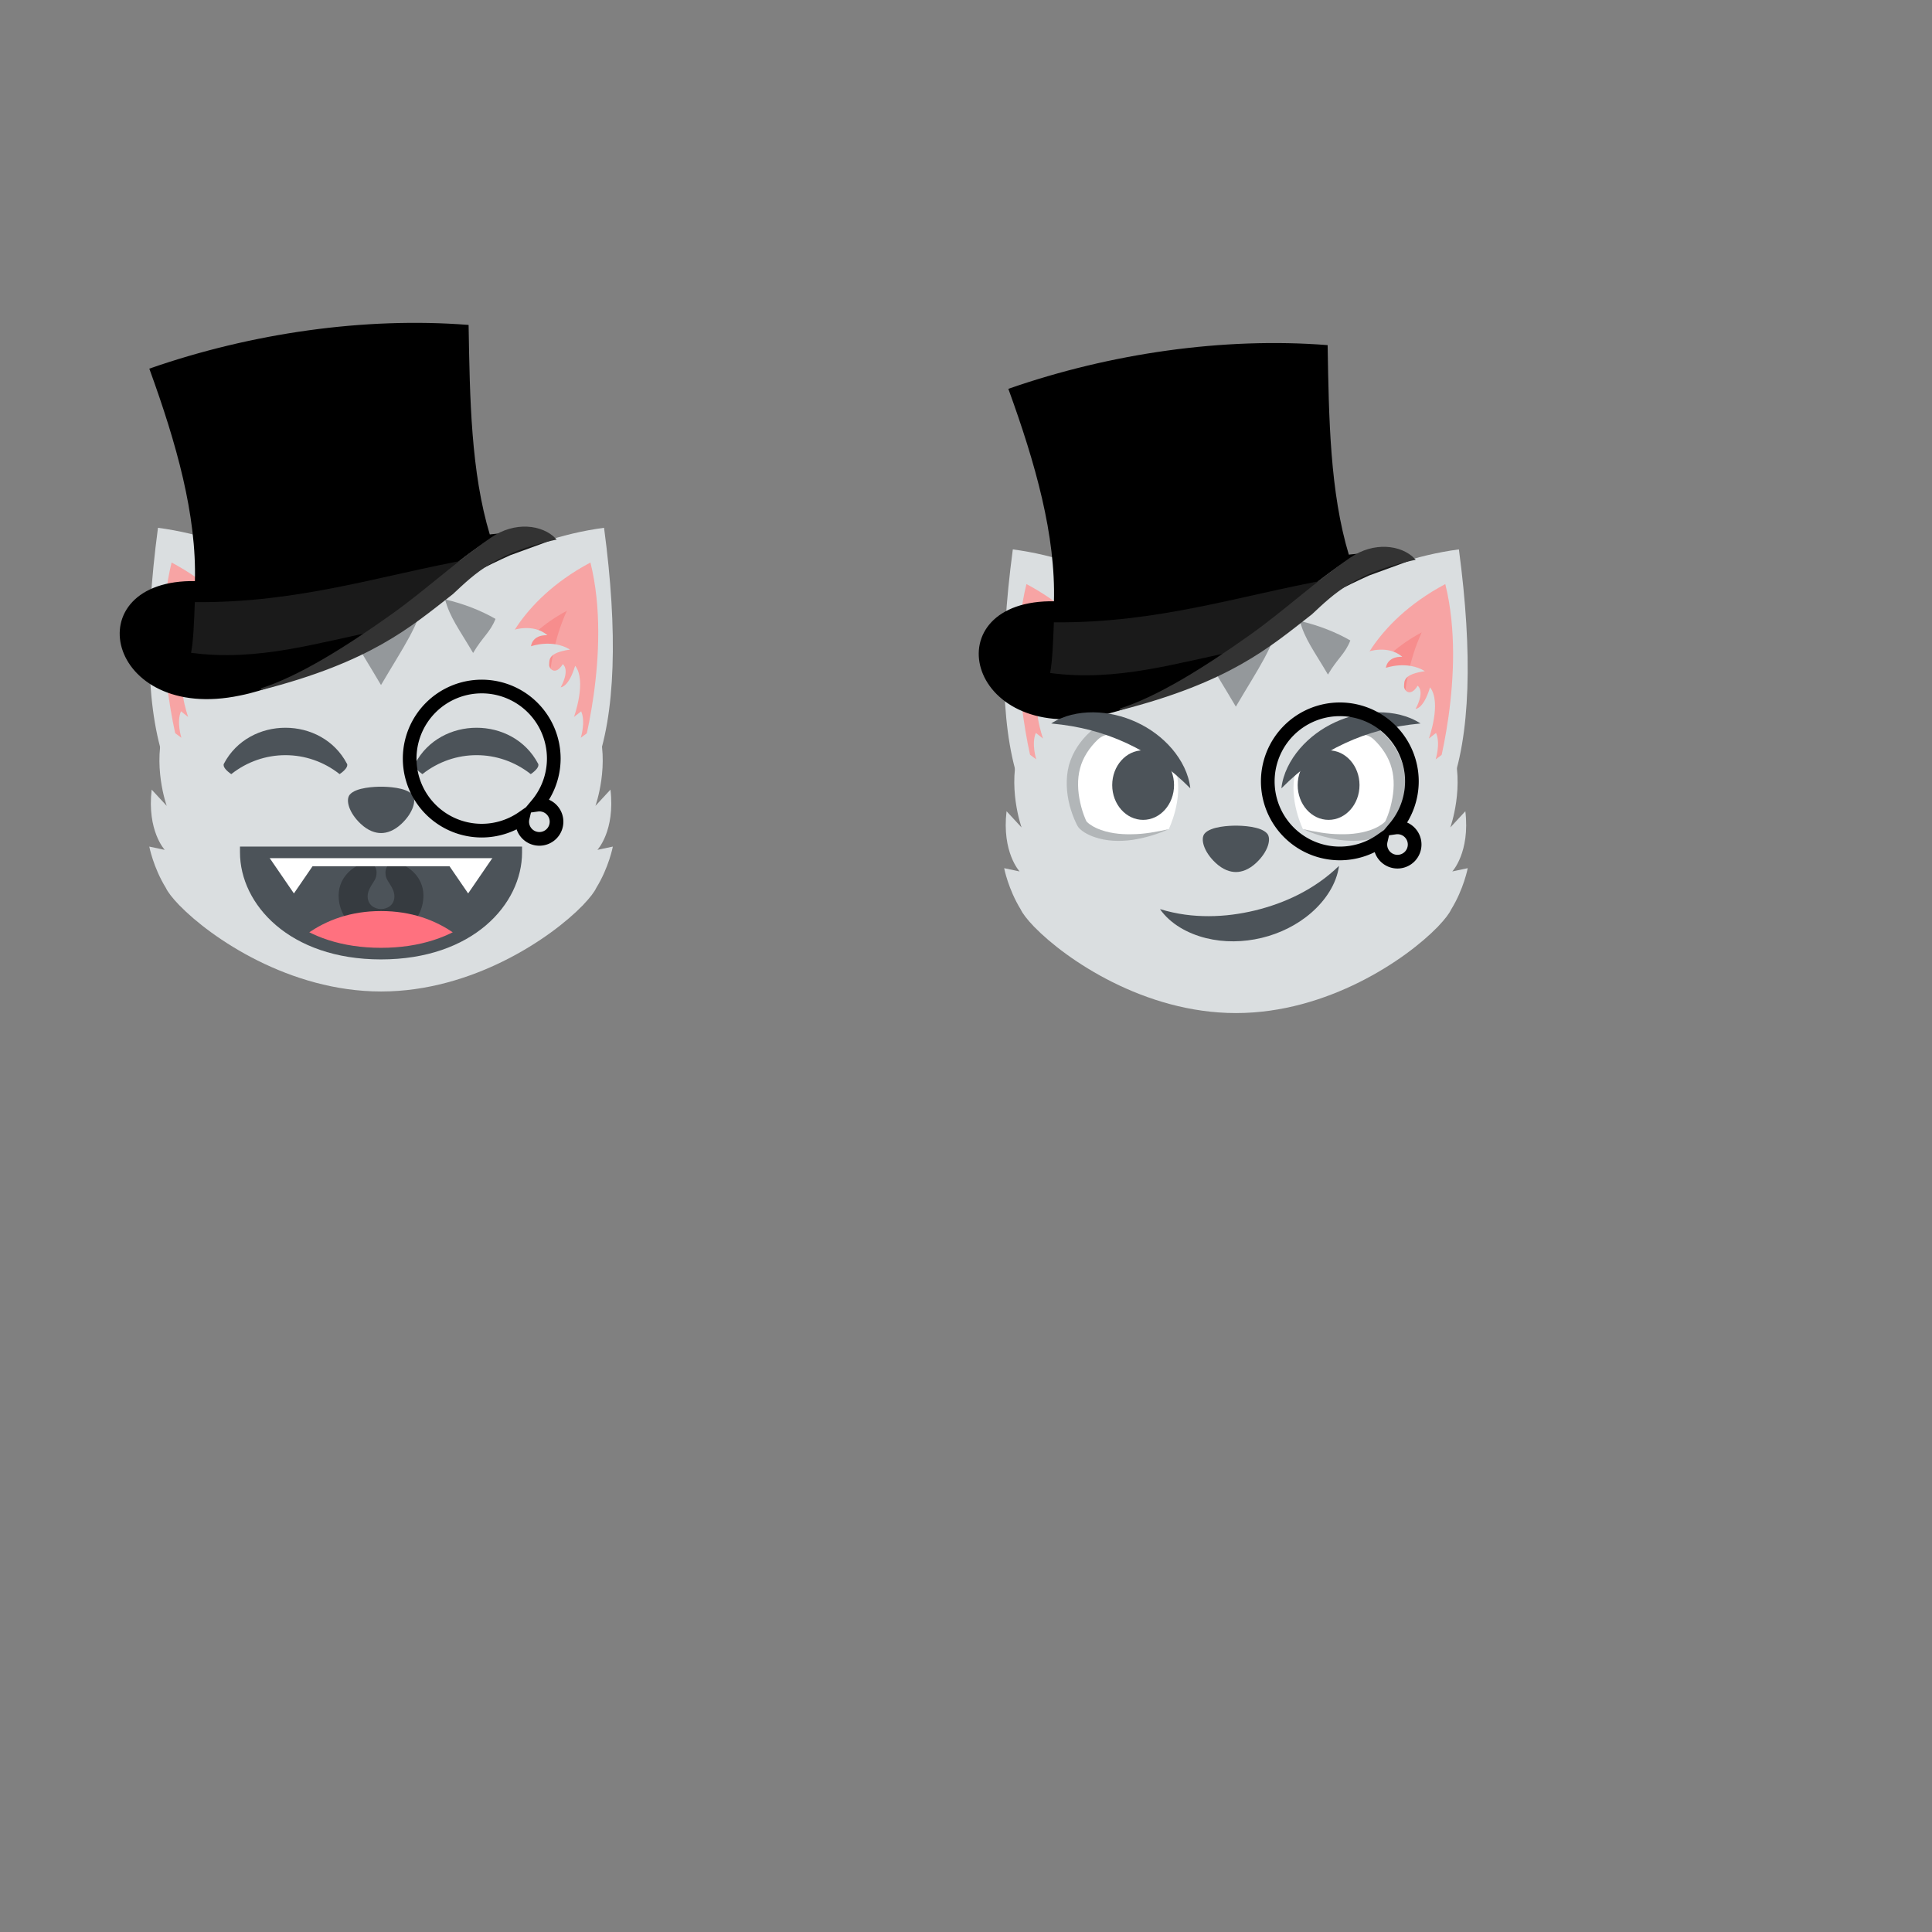 <?xml version="1.0" encoding="UTF-8" standalone="no"?>
<svg
   xmlns:dc="http://purl.org/dc/elements/1.1/"
   xmlns:cc="http://creativecommons.org/ns#"
   xmlns:rdf="http://www.w3.org/1999/02/22-rdf-syntax-ns#"
   xmlns:svg="http://www.w3.org/2000/svg"
   xmlns="http://www.w3.org/2000/svg"
   xmlns:xlink="http://www.w3.org/1999/xlink"
   xmlns:sodipodi="http://sodipodi.sourceforge.net/DTD/sodipodi-0.dtd"
   xmlns:inkscape="http://www.inkscape.org/namespaces/inkscape"
   viewBox="0 0 250 250"
   enable-background="new 0 0 250 250"
   id="svg3426"
   version="1.1"
   inkscape:version="0.91 r13725"
   sodipodi:docname="mog.svg">
  <rect x="0" y="0" width="250" height="250" fill="#808080" stroke="none"/>
  <defs
     id="defs3474">
    <linearGradient
       x1="-359.49"
       x2="-286.38"
       y1="207.01"
       gradientUnits="userSpaceOnUse"
       y2="190.2"
       id="linearGradient4441">
      <stop
         offset="0"
         id="stop4410" />
      <stop
         offset=".488"
         stop-color="#333"
         id="stop4416" />
      <stop
         offset="1"
         id="stop4412" />
    </linearGradient>
  </defs>
  <sodipodi:namedview
     pagecolor="#ffffff"
     bordercolor="#666666"
     borderopacity="1"
     objecttolerance="10"
     gridtolerance="10"
     guidetolerance="10"
     inkscape:pageopacity="0"
     inkscape:pageshadow="2"
     inkscape:window-width="1362"
     inkscape:window-height="835"
     id="namedview3472"
     showgrid="false"
     inkscape:zoom="3.3560001"
     inkscape:cx="28.262767"
     inkscape:cy="145.55754"
     inkscape:window-x="151"
     inkscape:window-y="119"
     inkscape:window-maximized="0"
     inkscape:current-layer="svg3426" />
  <path
     d="m 131.059,71.091 c -1.797,13.431 -1.51,24.233 1.166,31.132 l 24.807,-18.455 c -4.928,-5.093 -14.93,-11.218 -25.973,-12.677 z"
     id="path3434"
     inkscape:connector-curvature="0"
     style="fill:#dadee0" />
  <path
     d="m 188.781,71.091 c 1.797,13.431 1.51,24.233 -1.166,31.132 l -24.808,-18.455 c 4.927,-5.093 14.931,-11.218 25.974,-12.677 z"
     id="path3428"
     inkscape:connector-curvature="0"
     style="fill:#dadee0" />
  <path
     d="m 134.182,101.268 10.255,-13.253 c 0,0 -1.938,-7.285 -11.616,-12.438 -2.901,11.656 1.361,25.691 1.361,25.691 z"
     id="path3436"
     inkscape:connector-curvature="0"
     style="fill:#f7a4a4" />
  <path
     d="m 185.658,101.271 -10.256,-13.253 c 0,0 1.939,-7.285 11.617,-12.438 2.901,11.656 -1.361,25.691 -1.361,25.691"
     id="path3430"
     inkscape:connector-curvature="0"
     style="fill:#f7a4a4" />
  <path
     d="m 181.754,98.251 -6.352,-8.209 c 0,0 2.574,-5.02 8.568,-8.216 -3.497,7.563 -2.216,16.425 -2.216,16.425"
     id="path3432"
     inkscape:connector-curvature="0"
     style="fill:#f78d8d" />
  <path
     d="m 138.085,98.251 6.352,-8.209 c 0,0 -2.574,-5.02 -8.568,-8.216 3.497,7.563 2.216,16.425 2.216,16.425"
     id="path3438"
     inkscape:connector-curvature="0"
     style="fill:#f78d8d" />
  <path
     d="m 186.12,119.845 c 0.844,-0.881 1.414,-1.633 1.66,-2.162 1.631,-2.643 2.145,-5.342 2.145,-5.342 l -2,0.424 c 0,0 2.318,-2.463 1.691,-7.793 l -1.945,2.102 c 0,0 1.945,-5.41 0.254,-10.4 l -2.152,1.588 c 0,0 0.654,-2.031 0.053,-3.422 l -0.932,0.729 c 0,0 1.689,-4.665 0.154,-6.625 -0.855,2.827 -1.871,2.784 -1.871,2.784 0,0 1.242,-2.116 0.273,-3 -0.986,1.594 -1.807,0.558 -1.768,0.079 0.055,-0.637 -0.193,-1.534 2.703,-1.957 -2.314,-1.414 -5.05,-0.43 -5.05,-0.43 0,0 0.098,-1.489 2.123,-1.43 -1.871,-1.593 -4.48,-0.648 -4.48,-0.648 l 0.006,0.017 c -4.111,-3.11 -9.646,-4.902 -17.05,-4.902 -7.408,0 -12.942,1.792 -17.05,4.902 l 0.006,-0.017 c 0,0 -2.609,-0.944 -4.48,0.648 2.027,-0.06 2.125,1.43 2.125,1.43 0,0 -2.742,-0.984 -5.057,0.43 2.898,0.423 2.65,1.32 2.703,1.957 0.039,0.479 -0.779,1.515 -1.768,-0.079 -0.967,0.887 0.275,3 0.275,3 0,0 -1.016,0.043 -1.871,-2.784 -1.537,1.96 0.154,6.625 0.154,6.625 l -0.932,-0.729 c -0.602,1.391 0.053,3.422 0.053,3.422 l -2.154,-1.588 c -1.691,4.99 0.254,10.4 0.254,10.4 l -1.945,-2.102 c -0.625,5.33 1.691,7.793 1.691,7.793 l -2,-0.424 c 0,0 0.513,2.694 2.141,5.339 0.249,0.534 0.833,1.304 1.698,2.202 0.023,0.024 0.044,0.049 0.067,0.072 l 0,-0.004 c 4.066,4.183 14.213,11.141 26.09,11.141 11.877,0 22.03,-6.96 26.09,-11.142 l 0.002,0.005 c 0.033,-0.036 0.064,-0.072 0.099,-0.109"
     id="path3440"
     inkscape:connector-curvature="0"
     style="fill:#dadee0" />
  <g
     id="g3442"
     transform="translate(127.92,69.091)"
     style="fill:#94989b">
    <path
       d="M 37.686,10.763 C 35.924,10.505 34.036,10.362 32,10.362 c -2.036,0 -3.926,0.144 -5.689,0.401 0.736,3.856 2.75,6.583 5.688,11.585 2.98,-5.079 4.964,-7.756 5.687,-11.585"
       id="path3444"
       inkscape:connector-curvature="0" />
    <path
       d="m 46.813,13.785 c -1.908,-1.092 -4.072,-1.944 -6.523,-2.523 0.59,2.29 1.857,3.921 3.627,6.935 1.237,-2.111 2.216,-2.663 2.896,-4.412"
       id="path3446"
       inkscape:connector-curvature="0" />
    <path
       d="m 23.709,11.263 c -2.451,0.579 -4.615,1.431 -6.521,2.522 0.686,1.765 1.666,2.323 2.891,4.411 1.794,-3.057 3.048,-4.664 3.63,-6.933"
       id="path3448"
       inkscape:connector-curvature="0" />
  </g>
  <g
     transform="matrix(0.059,0,0,0.059,125.673,38.004)"
     id="layer1">
    <g
       transform="matrix(3.866,0,0,3.866,1706.3,-343.28)"
       id="g4420">
      <path
         d="m -280.795,284.324 -9.873,11.435 74.499,-54.296 23.726,-1.255 -23.048,8.402 c -28.917,12.977 -43.536,23.809 -65.304,35.714 z"
         id="path4418"
         inkscape:connector-curvature="0"
         style="fill:#1a1a1a"
         sodipodi:nodetypes="cccccc" />
      <path
         d="m -393.93,263.79 c -68.545,-1.288 -50.325,79.738 25,63.929 28.335,-5.638 55.61,-23.077 78.836,-40.129 22.611,-16.601 44.529,-37.246 62.886,-48.495 51.652,-4.027 -49.303,26.318 -54.239,34.494 29.738,-8.965 101.908,-42.08 53.946,-36.226 -10.838,-35.809 -11.446,-77.588 -12.143,-118.93 -58.485,-4.543 -122.53,4.646 -180,24.643 15.157,41.753 26.815,82.701 25.714,120.71 z"
         id="path4384"
         inkscape:connector-curvature="0"
         style="stroke:#000000;stroke-width:1px"
         sodipodi:nodetypes="cccccccccc" />
      <path
         d="m -394.46,275.22 c -0.405,10.588 -0.827,22.262 -2.143,28.75 38.342,5.162 72.444,-6.031 107.68,-12.857 l 51.071,-40.357 c -51.274,9.279 -97.231,24.994 -156.61,24.464 z"
         id="path4394"
         inkscape:connector-curvature="0"
         style="fill:#1a1a1a" />
      <path
         inkscape:connector-curvature="0"
         style="fill:#333333;stroke:#333333;stroke-width:0.227px"
         d="m 163.307,48.467 c -1.434,-0.061 -3.038,0.338 -4.555,1.377 -4.452,3.048 -8.581,6.873 -12.896,9.939 -6.101,4.335 -11.987,7.99 -16.855,9.541 14.086,-3.616 19.133,-8.023 24.689,-12.363 2.864,-2.685 5.644,-5.398 13.232,-7.014 -0.827,-0.853 -2.126,-1.417 -3.615,-1.48 z"
         transform="matrix(4.397,0,0,4.397,-924.109,19.801)"
         id="path4392" />
    </g>
  </g>
  <path
     d="m 163.96,107.858 c -0.811,-0.945 -3.299,-1.018 -4.04,-1.018 -0.742,0 -3.232,0.072 -4.04,1.018 -0.576,0.674 -0.131,2.344 1.406,3.785 0.969,0.91 1.895,1.197 2.637,1.197 0.744,0 1.67,-0.287 2.639,-1.197 1.535,-1.442 1.982,-3.112 1.404,-3.785"
     id="path3450"
     inkscape:connector-curvature="0"
     style="fill:#4c5359" />
  <path
     d="m 152.219,99.931 c 0,0 -0.484,-3.569 -4.51,-5.03 -4.538,-1.651 -7.635,1.386 -8.476,3.694 -1.24,3.407 0.316,7.133 0.778,7.992 0.306,0.566 3.659,3.241 11.219,0.709 10e-4,0 1.883,-3.789 0.989,-7.361"
     id="path3452"
     inkscape:connector-curvature="0"
     style="fill:#ffffff" />
  <path
     d="m 152.219,99.931 c 0,0 -5.917,-4.811 -6.273,-4.824 -1.451,-0.041 -2.832,-0.422 -3.896,0.6 -1.061,1.01 -1.938,2.329 -2.29,3.713 -0.383,1.406 -0.313,2.951 0.021,4.435 0.16,0.743 0.392,1.487 0.688,2.173 l 0.113,0.243 c -0.032,-0.054 0.014,0.022 0.017,0.026 0.002,0 0,-0.005 -0.002,-0.006 l 0.055,0.063 c 0.098,0.103 0.231,0.209 0.37,0.312 0.282,0.203 0.602,0.384 0.94,0.532 1.365,0.595 2.949,0.792 4.519,0.751 1.584,-0.006 3.168,-0.31 4.75,-0.655 -1.479,0.668 -3.055,1.128 -4.69,1.388 -1.634,0.219 -3.361,0.197 -5.01,-0.396 -0.411,-0.147 -0.814,-0.334 -1.207,-0.574 -0.195,-0.124 -0.384,-0.262 -0.575,-0.441 -0.05,-0.048 -0.092,-0.091 -0.151,-0.159 l -0.097,-0.124 -0.063,-0.102 -0.156,-0.299 c -0.379,-0.78 -0.661,-1.574 -0.879,-2.4 -0.415,-1.645 -0.529,-3.423 -0.09,-5.15 0.491,-1.739 1.491,-3.206 2.792,-4.381 1.304,-1.15 3.121,-0.924 4.921,-0.71 0.445,0.048 6.195,5.985 6.195,5.985"
     id="path3454"
     inkscape:connector-curvature="0"
     style="fill:#b2b6b8" />
  <path
     d="m 167.617,99.931 c 0,0 0.484,-3.568 4.51,-5.03 4.539,-1.651 7.635,1.387 8.477,3.694 1.24,3.407 -0.316,7.133 -0.779,7.992 -0.305,0.566 -3.658,3.241 -11.219,0.709 0,0 -1.883,-3.789 -0.989,-7.361"
     id="path3456"
     inkscape:connector-curvature="0"
     style="fill:#ffffff" />
  <path
     d="m 167.617,99.931 c 0,0 5.75,-5.937 6.197,-5.987 1.801,-0.214 3.617,-0.44 4.92,0.71 1.301,1.175 2.301,2.642 2.793,4.382 0.438,1.728 0.324,3.505 -0.09,5.15 -0.219,0.825 -0.5,1.619 -0.881,2.399 l -0.154,0.299 -0.064,0.102 -0.096,0.124 c -0.061,0.068 -0.102,0.111 -0.152,0.159 -0.191,0.18 -0.379,0.317 -0.576,0.441 -0.391,0.24 -0.795,0.427 -1.205,0.574 -1.65,0.593 -3.379,0.614 -5.01,0.396 -1.635,-0.26 -3.211,-0.72 -4.689,-1.388 1.582,0.346 3.166,0.649 4.75,0.655 1.57,0.041 3.152,-0.156 4.52,-0.751 0.338,-0.148 0.658,-0.329 0.939,-0.532 0.139,-0.103 0.273,-0.209 0.371,-0.312 l 0.055,-0.063 c -0.002,0.001 -0.004,0.006 -0.002,0.007 0.002,-0.005 0.049,-0.081 0.016,-0.027 l 0.113,-0.243 c 0.297,-0.686 0.529,-1.43 0.689,-2.173 0.334,-1.483 0.404,-3.03 0.021,-4.435 -0.354,-1.384 -1.23,-2.705 -2.291,-3.713 -1.064,-1.021 -2.445,-0.641 -3.896,-0.6 -0.356,0.015 -6.274,4.826 -6.274,4.826"
     id="path3458"
     inkscape:connector-curvature="0"
     style="fill:#b2b6b8" />
  <g
     id="g3460"
     transform="translate(127.92,69.091)"
     style="fill:#4c5359">
    <ellipse
       cx="44"
       cy="32.5"
       rx="4"
       ry="4.5"
       id="ellipse3462" />
    <ellipse
       cx="20"
       cy="32.5"
       rx="4"
       ry="4.5"
       id="ellipse3464" />
    <path
       d="m 55.893,24.525 c -1.871,0.182 -3.539,0.459 -5.154,0.891 -1.609,0.422 -3.145,0.982 -4.621,1.668 -1.484,0.689 -2.891,1.488 -4.25,2.447 -1.365,0.957 -2.645,2.057 -3.975,3.387 0.203,-1.885 1.127,-3.656 2.369,-5.115 1.248,-1.461 2.852,-2.641 4.596,-3.441 1.75,-0.811 3.67,-1.262 5.59,-1.279 1.911,-0.009 3.859,0.407 5.445,1.442"
       id="path3466"
       inkscape:connector-curvature="0" />
    <path
       d="m 8.104,24.525 c 1.586,-1.035 3.531,-1.451 5.443,-1.443 1.922,0.018 3.842,0.469 5.592,1.279 1.744,0.801 3.346,1.98 4.594,3.441 1.242,1.461 2.168,3.23 2.371,5.115 -1.33,-1.33 -2.611,-2.43 -3.975,-3.387 -1.361,-0.959 -2.768,-1.758 -4.25,-2.449 -1.479,-0.684 -3.01,-1.244 -4.623,-1.666 -1.613,-0.431 -3.283,-0.708 -5.152,-0.89"
       id="path3468"
       inkscape:connector-curvature="0" />
    <path
       d="m 22.18,48.546 c 2.229,0.678 4.283,0.92 6.328,0.914 2.035,-0.002 4.02,-0.273 5.975,-0.74 1.945,-0.479 3.838,-1.145 5.652,-2.07 1.816,-0.932 3.535,-2.08 5.213,-3.697 -0.318,2.346 -1.771,4.48 -3.584,6.06 -1.828,1.594 -4.076,2.691 -6.426,3.258 -2.352,0.563 -4.848,0.613 -7.203,0.029 -2.334,-0.579 -4.598,-1.814 -5.955,-3.753"
       id="path3470"
       inkscape:connector-curvature="0" />
  </g>
  <path
     style="fill:none;stroke:#000000;stroke-width:1.77;stroke-miterlimit:4;stroke-dasharray:none;stroke-opacity:1"
     d="m 173.373,91.785 a 9.324,9.324 0 0 0 -9.323,9.325 9.324,9.324 0 0 0 9.323,9.325 9.324,9.324 0 0 0 5.3,-1.656 2.22,2.22 0 0 0 -0.059,0.5 2.22,2.22 0 0 0 2.219,2.221 2.22,2.22 0 0 0 2.221,-2.221 2.22,2.22 0 0 0 -2.221,-2.219 2.22,2.22 0 0 0 -0.311,0.023 9.324,9.324 0 0 0 2.176,-5.973 9.324,9.324 0 0 0 -9.325,-9.325 z"
     id="path3478"
     inkscape:connector-curvature="0" />
  <g
     id="g3664"
     transform="translate(17.308,66.299)">
    <path
       id="path3610"
       d="m 60.857,1.999 c 1.797,13.431 1.51,24.23 -1.166,31.13 L 34.884,14.674 C 39.812,9.581 49.814,3.456 60.857,1.997"
       inkscape:connector-curvature="0"
       style="fill:#dadee0" />
    <path
       id="path3612"
       d="M 57.734,32.18 47.479,18.927 c 0,0 1.938,-7.285 11.616,-12.438 2.901,11.656 -1.361,25.691 -1.361,25.691"
       inkscape:connector-curvature="0"
       style="fill:#f7a4a4" />
    <path
       id="path3614"
       d="m 53.831,29.16 -6.352,-8.209 c 0,0 2.574,-5.02 8.568,-8.216 -3.497,7.563 -2.216,16.425 -2.216,16.425"
       inkscape:connector-curvature="0"
       style="fill:#f78d8d" />
    <path
       id="path3616"
       d="M 3.135,1.999 C 1.338,15.43 1.625,26.229 4.301,33.129 L 29.109,14.674 C 24.181,9.581 14.178,3.456 3.135,1.997"
       inkscape:connector-curvature="0"
       style="fill:#dadee0" />
    <path
       id="path3618"
       d="M 6.258,32.18 16.513,18.927 c 0,0 -1.938,-7.285 -11.616,-12.438 C 1.996,18.145 6.258,32.18 6.258,32.18"
       inkscape:connector-curvature="0"
       style="fill:#f7a4a4" />
    <path
       id="path3620"
       d="m 10.161,29.16 6.352,-8.209 c 0,0 -2.574,-5.02 -8.568,-8.216 3.497,7.563 2.216,16.425 2.216,16.425"
       inkscape:connector-curvature="0"
       style="fill:#f78d8d" />
    <path
       id="path3622"
       d="m 58.19,50.753 c 0.845,-0.881 1.415,-1.633 1.661,-2.162 1.63,-2.643 2.144,-5.342 2.144,-5.342 l -2,0.424 c 0,0 2.318,-2.463 1.691,-7.793 l -1.945,2.102 c 0,0 1.945,-5.41 0.254,-10.4 l -2.152,1.588 c 0,0 0.654,-2.031 0.053,-3.422 l -0.932,0.729 c 0,0 1.689,-4.665 0.154,-6.625 -0.855,2.827 -1.871,2.784 -1.871,2.784 0,0 1.242,-2.116 0.273,-3 -0.986,1.594 -1.807,0.558 -1.768,0.079 0.055,-0.637 -0.193,-1.534 2.703,-1.957 -2.314,-1.414 -5.05,-0.43 -5.05,-0.43 0,0 0.098,-1.489 2.123,-1.43 -1.871,-1.593 -4.48,-0.648 -4.48,-0.648 l 0.006,0.017 c -4.111,-3.11 -9.646,-4.902 -17.05,-4.902 -7.408,0 -12.942,1.792 -17.05,4.902 L 14.96,15.25 c 0,0 -2.609,-0.944 -4.48,0.648 2.027,-0.06 2.125,1.43 2.125,1.43 0,0 -2.742,-0.984 -5.057,0.43 2.898,0.423 2.65,1.32 2.703,1.957 0.039,0.479 -0.779,1.515 -1.768,-0.079 -0.967,0.887 0.275,3 0.275,3 0,0 -1.016,0.043 -1.871,-2.784 -1.537,1.96 0.154,6.625 0.154,6.625 l -0.929,-0.73 c -0.602,1.391 0.053,3.422 0.053,3.422 L 4.011,27.581 c -1.691,4.99 0.254,10.4 0.254,10.4 L 2.319,35.88 c -0.625,5.33 1.691,7.793 1.691,7.793 l -2,-0.424 c 0,0 0.513,2.694 2.141,5.339 0.249,0.534 0.833,1.304 1.698,2.202 0.023,0.024 0.044,0.049 0.067,0.072 l 0,-0.004 c 4.065,4.183 14.213,11.141 26.09,11.141 11.882,0 22.03,-6.96 26.09,-11.142 l 0,0.005 c 0.034,-0.036 0.065,-0.072 0.099,-0.109"
       inkscape:connector-curvature="0"
       style="fill:#dadee0" />
    <g
       id="g3624"
       style="fill:#94989b">
      <path
         id="path3626"
         d="m 37.682,10.762 c -1.762,-0.258 -3.65,-0.401 -5.686,-0.401 -2.036,0 -3.926,0.144 -5.689,0.401 0.736,3.856 2.75,6.583 5.688,11.585 2.98,-5.079 4.964,-7.756 5.687,-11.585"
         inkscape:connector-curvature="0" />
      <path
         id="path3628"
         d="m 46.809,13.784 c -1.908,-1.092 -4.072,-1.944 -6.523,-2.523 0.59,2.29 1.857,3.921 3.627,6.935 1.237,-2.111 2.216,-2.663 2.896,-4.412"
         inkscape:connector-curvature="0" />
      <path
         id="path3630"
         d="m 23.705,11.262 c -2.451,0.579 -4.615,1.431 -6.521,2.522 0.686,1.765 1.666,2.323 2.891,4.411 1.794,-3.057 3.048,-4.664 3.63,-6.933"
         inkscape:connector-curvature="0" />
    </g>
    <g
       id="g3632"
       style="fill:#4c5359">
      <path
         id="path3634"
         d="m 36.04,36.519 c -0.811,-0.945 -3.299,-1.02 -4.04,-1.02 -0.742,0 -3.232,0.074 -4.04,1.02 -0.576,0.672 -0.131,2.344 1.406,3.785 0.969,0.908 1.895,1.195 2.637,1.195 0.744,0 1.67,-0.287 2.639,-1.195 1.535,-1.442 1.982,-3.114 1.404,-3.785"
         inkscape:connector-curvature="0" />
      <path
         id="path3636"
         d="m 49.33,44 c 0,6.04 -5.758,13.1 -17.337,13.1 -11.583,0 -17.337,-7.05 -17.337,-13.1 0,0 5.755,0 17.337,0 11.579,0 17.337,0 17.337,0"
         inkscape:connector-curvature="0" />
    </g>
    <path
       id="path3638"
       d="m 33.686,45.34 c -0.531,-0.014 -1.348,0.482 -1.049,1.805 0.151,0.666 1.091,1.469 1.091,2.544 0,2.186 -3.461,2.186 -3.461,0 0,-1.075 0.938,-1.878 1.09,-2.544 0.3,-1.322 -0.518,-1.818 -1.046,-1.805 -1.441,0.038 -3.802,1.601 -3.802,4.243 0,2.971 2.458,5.379 5.49,5.379 3.032,0 5.488,-2.408 5.488,-5.379 -0.002,-2.642 -2.364,-4.205 -3.801,-4.243"
       inkscape:connector-curvature="0"
       style="fill:#363b40" />
    <path
       id="path3640"
       d="m 41.574,54.55 c -2.535,-1.815 -5.713,-2.96 -9.578,-2.96 -3.865,0 -7.04,1.145 -9.576,2.96 2.531,1.814 5.711,2.964 9.576,2.964 3.865,0 7.04,-1.15 9.578,-2.964"
       inkscape:connector-curvature="0"
       style="fill:#ff717f" />
    <g
       id="g3642"
       style="fill:#ffffff">
      <path
         id="path3644"
         d="m 16.882,43.705 3.842,5.605 3.842,-5.605 z"
         inkscape:connector-curvature="0" />
      <path
         id="path3646"
         d="m 20.725,43.705 22.544,0 0,2.093 -22.544,0 z"
         inkscape:connector-curvature="0" />
      <path
         id="path3648"
         d="m 39.43,43.705 3.84,5.605 3.84,-5.605 z"
         inkscape:connector-curvature="0" />
    </g>
    <g
       id="g3650"
       style="fill:#4c5359">
      <path
         id="path3652"
         d="M 31.996,57.849 C 20.142,57.849 13.746,50.714 13.746,44 l 0,-0.751 36.5,0 0,0.751 c 0,6.714 -6.395,13.849 -18.25,13.849 m -16.395,-13.1 c 0.459,5.756 6.172,11.6 16.395,11.6 10.223,0 15.937,-5.844 16.394,-11.6 l -32.789,0"
         inkscape:connector-curvature="0" />
      <path
         id="path3654"
         d="m 27.584,32.519 c -3.264,-6.197 -12.652,-6.197 -15.916,0 -0.195,0.379 0.32,0.922 0.95,1.354 4.136,-3.271 9.88,-3.271 14.02,-0.002 0.631,-0.431 1.147,-0.974 0.951,-1.352"
         inkscape:connector-curvature="0" />
      <path
         id="path3656"
         d="m 52.32,32.519 c -3.264,-6.197 -12.653,-6.197 -15.917,0 -0.195,0.379 0.32,0.922 0.949,1.352 4.137,-3.27 9.882,-3.27 14.02,0 0.631,-0.433 1.145,-0.974 0.951,-1.352"
         inkscape:connector-curvature="0" />
    </g>
  </g>
  <use
     x="0"
     y="0"
     xlink:href="#layer1"
     id="use3719"
     transform="translate(-111.159,-2.613)"
     width="100%"
     height="100%" />
  <use
     x="0"
     y="0"
     xlink:href="#path3478"
     id="use3730"
     transform="translate(-111.039,-2.95)"
     width="100%"
     height="100%" />
</svg>
